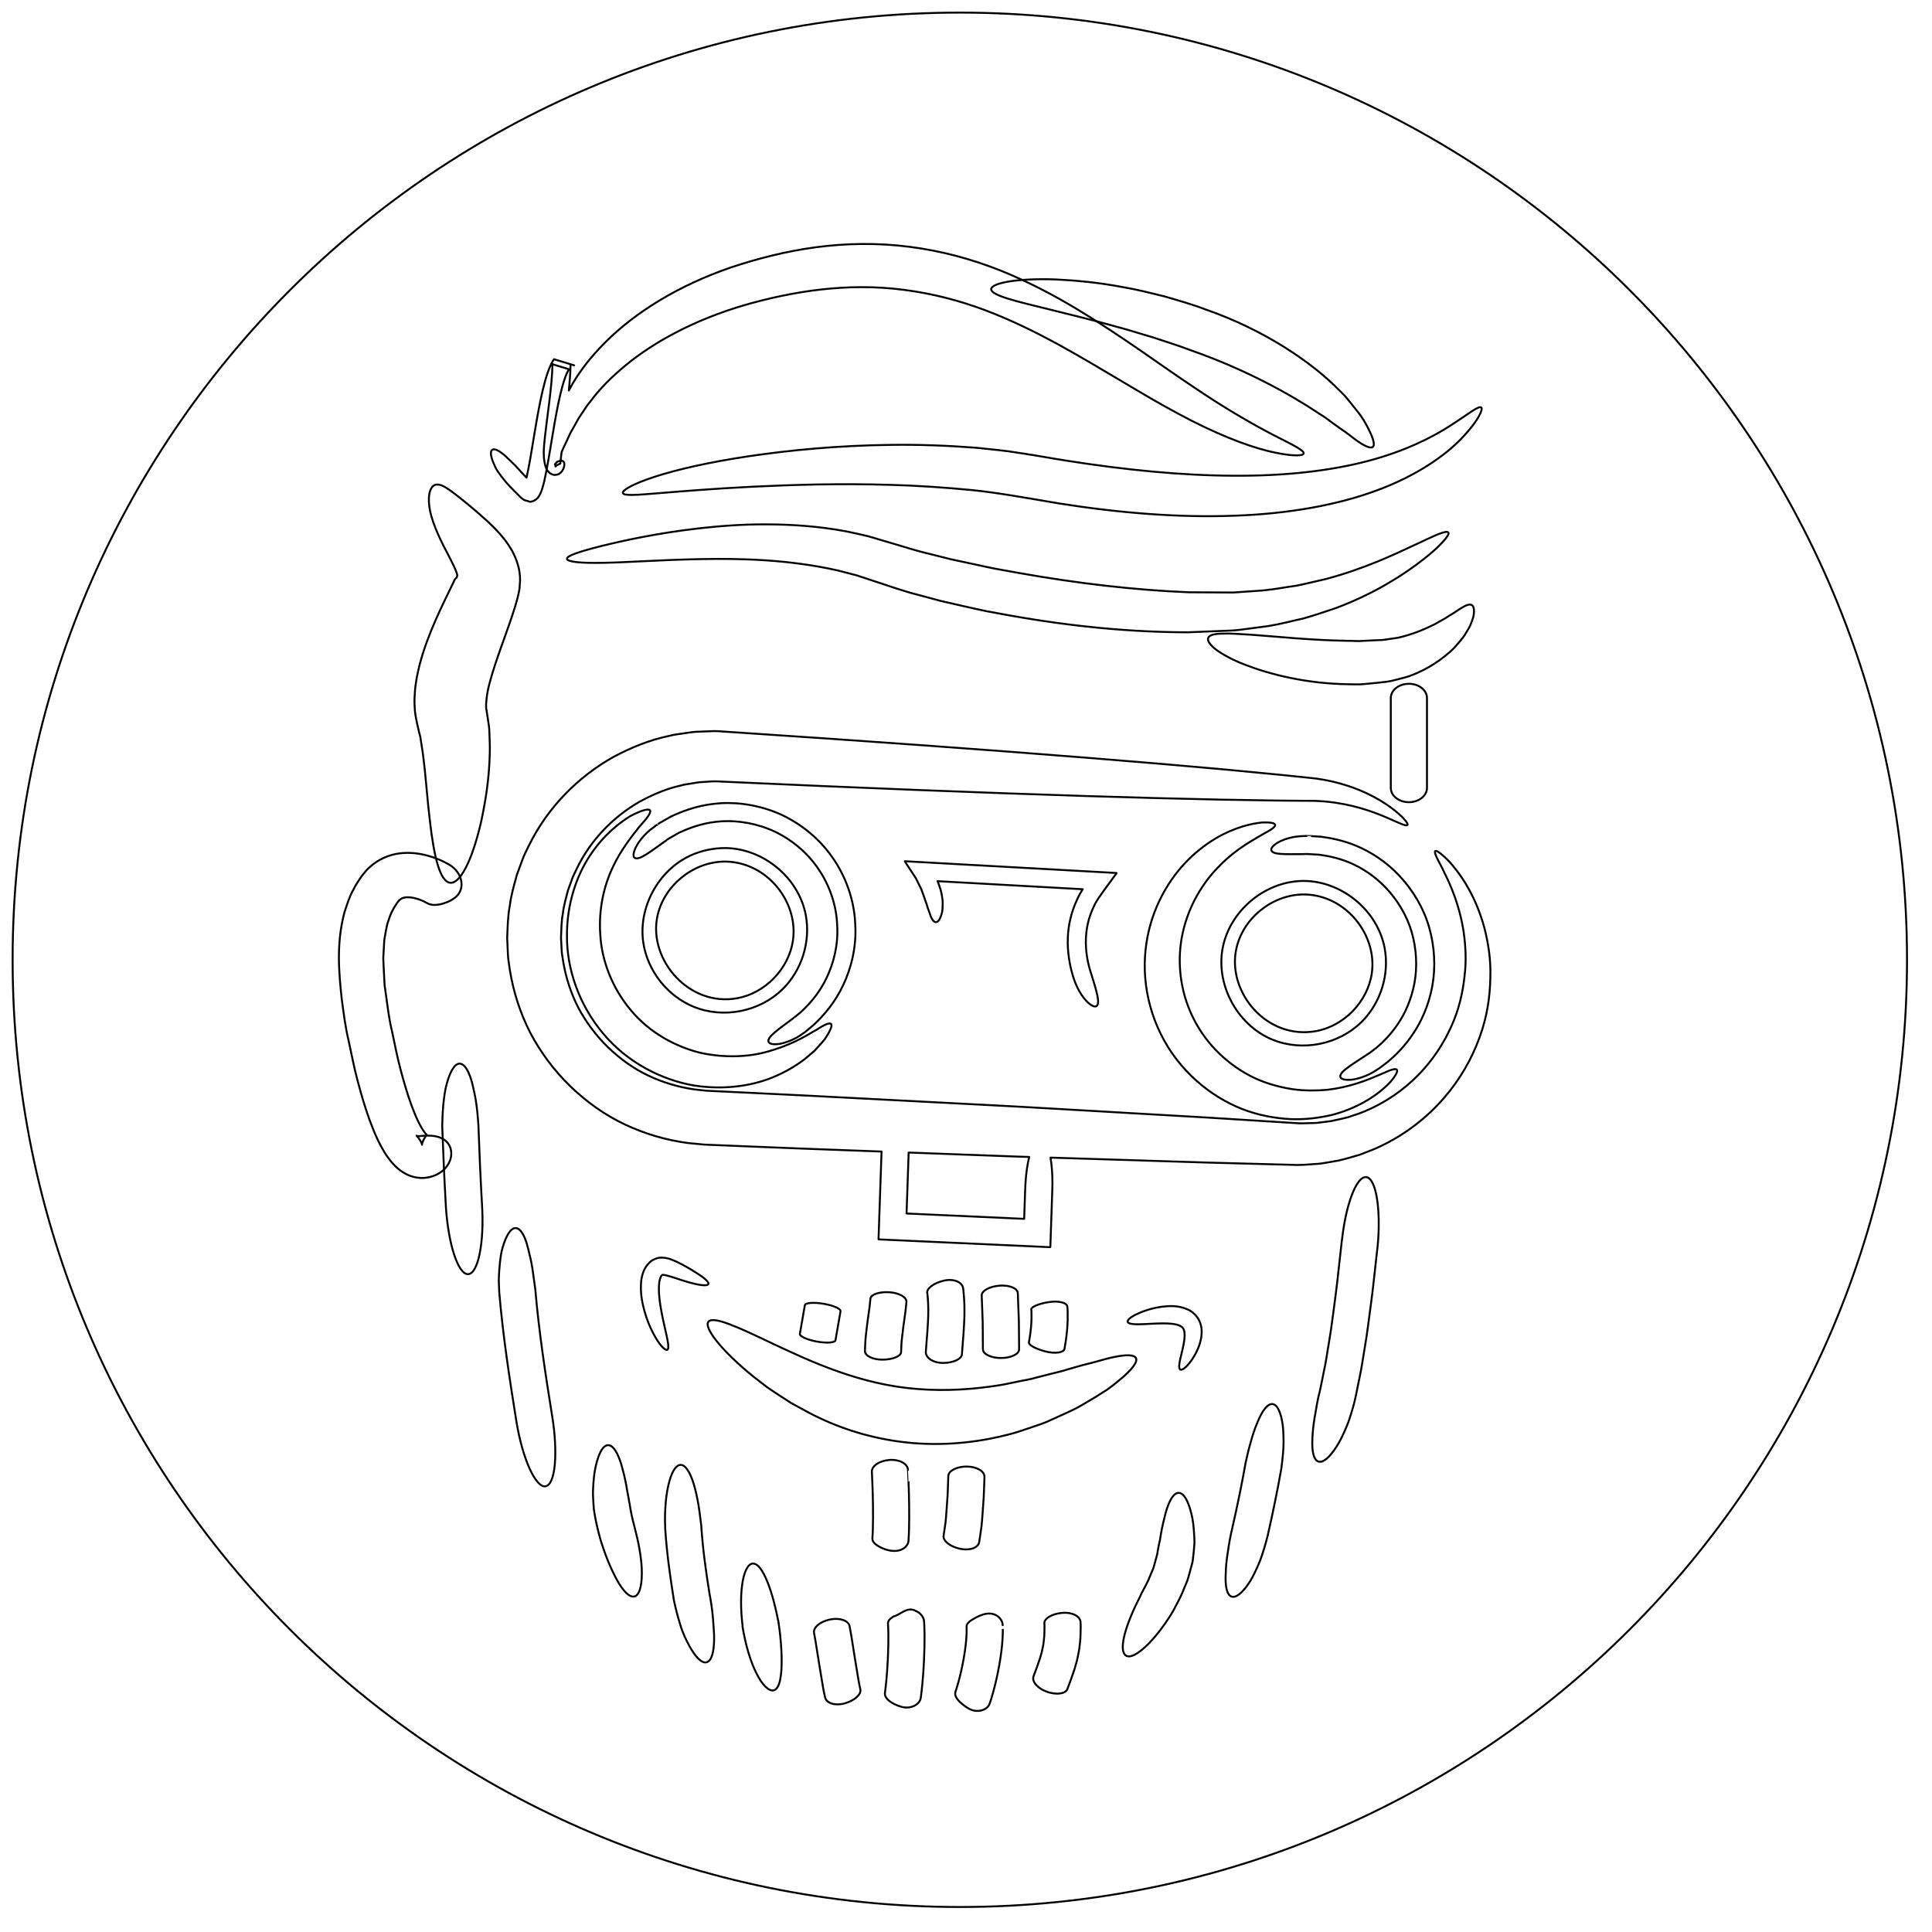 <?xml version="1.0" encoding="UTF-8" standalone="no"?>
<svg
   xmlns:dc="http://purl.org/dc/elements/1.1/"
   xmlns:cc="http://creativecommons.org/ns#"
   xmlns:rdf="http://www.w3.org/1999/02/22-rdf-syntax-ns#"
   xmlns:svg="http://www.w3.org/2000/svg"
   xmlns="http://www.w3.org/2000/svg"
   xmlns:sodipodi="http://sodipodi.sourceforge.net/DTD/sodipodi-0.dtd"
   xmlns:inkscape="http://www.inkscape.org/namespaces/inkscape"
   width="100%"
   height="100%"
   viewBox="0 0 1000 1000"
   version="1.1"
   xml:space="preserve"
   style="fill-rule:evenodd;clip-rule:evenodd;stroke-linejoin:round;stroke-miterlimit:1.414;"
   id="svg6215"
   sodipodi:docname="amh.svg"
   inkscape:version="0.92.2 5c3e80d, 2017-08-06"><defs
     id="defs6219" /><sodipodi:namedview
     pagecolor="#ffffff"
     bordercolor="#666666"
     borderopacity="1"
     objecttolerance="10"
     gridtolerance="10"
     guidetolerance="10"
     inkscape:pageopacity="0"
     inkscape:pageshadow="2"
     inkscape:window-width="1159"
     inkscape:window-height="770"
     id="namedview6217"
     showgrid="false"
     inkscape:zoom="0.6675088"
     inkscape:cx="500"
     inkscape:cy="500"
     inkscape:window-x="0"
     inkscape:window-y="0"
     inkscape:window-maximized="0"
     inkscape:current-layer="svg6215" /><path
     style="fill:none;stroke:#000;stroke-width:1px;"
     d="m 484.358,477.316 c -1.27,-0.112 -2.434,-2.09 -3.254,-4.903 -0.559,-1.412 -1.134,-3.053 -1.638,-4.858 -0.718,-1.777 -1.233,-3.755 -2.06,-5.781 l -0.133,-0.381 -0.255,-0.729 c -0.055,-0.143 -0.051,-0.194 -0.157,-0.412 l -0.344,-0.694 -1.372,-2.775 -0.687,-1.389 -0.341,-0.695 -0.545,-0.837 -2.196,-3.371 -2.962,-4.504 c -0.241,-0.269 -0.013,-0.215 0.171,-0.198 l 0.514,0.027 1.113,0.062 2.278,0.126 9.114,0.507 11.198,0.623 18.228,1.011 36.457,2.026 22.985,1.277 4.558,0.255 2.278,0.126 0.572,0.031 c 0.15,-0.021 0.109,0.047 0.031,0.136 l -0.167,0.225 -0.661,0.905 -5.297,7.238 -2.703,3.841 -0.678,0.974 -0.276,0.442 -0.545,0.879 c -0.796,1.14 -1.222,2.451 -1.865,3.666 -4.61,9.969 -4.688,21.579 -1.386,32.372 0.235,0.912 0.589,1.784 0.844,2.655 2.394,7.793 4.403,14.208 2.343,15.559 -1.9,1.311 -7.698,-3.612 -11.106,-12.471 -0.347,-0.987 -0.763,-1.978 -1.042,-3.037 -1.872,-6.24 -2.901,-12.835 -2.683,-19.501 0.205,-6.66 1.733,-13.343 4.501,-19.437 0.763,-1.481 1.338,-3.082 2.271,-4.461 l 0.654,-1.062 0.323,-0.527 v 0.013 l -13.469,-0.749 -61.715,-3.428 0.126,0.282 0.17,0.378 0.041,0.095 0.143,0.392 0.316,0.889 0.16,0.463 c 0.967,2.478 1.345,5.028 1.669,7.292 0.119,2.322 0.047,4.416 -0.222,6.139 -0.844,3.493 -2.025,5.406 -3.299,5.294"
     id="path6137" /><path
     style="fill:none;stroke:#000;stroke-width:1px;"
     d="m 987.065,496.79 c 0,270.766 -219.5,490.266 -490.267,490.266 C 226.031,987.056 6.532,767.556 6.532,496.79 6.532,226.023 226.031,6.523 496.798,6.523 c 270.767,0 490.267,219.5 490.267,490.267"
     id="path6139" /><path
     style="fill:none;stroke:#000;stroke-width:1px;"
     d="m 587.947,702.906 c 0.929,1.702 -1.171,4.848 -5.887,9.138 -2.359,2.134 -5.345,4.593 -8.968,7.221 -3.728,2.445 -8.072,5.1 -12.964,7.919 -2.414,1.474 -5.087,2.758 -7.906,4.041 -2.829,1.284 -5.771,2.622 -8.818,3.997 -3.02,1.464 -6.384,2.455 -9.781,3.647 -3.429,1.11 -6.912,2.417 -10.623,3.384 -14.796,3.936 -32.068,6.162 -50.191,4.705 -18.102,-1.481 -34.955,-6.462 -48.781,-13.097 -3.528,-1.543 -6.718,-3.453 -9.918,-5.128 -1.576,-0.865 -3.132,-1.722 -4.661,-2.567 -1.457,-0.936 -2.894,-1.862 -4.307,-2.771 -2.805,-1.832 -5.519,-3.592 -8.052,-5.362 -2.434,-1.88 -4.773,-3.691 -7.006,-5.41 -17.487,-14.184 -25.675,-25.498 -23.438,-28.443 2.424,-3.231 14.991,2.513 34.002,11.624 19.035,8.91 44.795,20.999 74.48,23.161 14.813,1.175 29.14,0.126 42.292,-1.988 3.285,-0.5 6.469,-1.331 9.601,-1.91 3.119,-0.664 6.203,-1.076 9.111,-1.968 2.945,-0.759 5.791,-1.481 8.528,-2.179 2.762,-0.653 5.427,-1.283 7.92,-2.111 5.028,-1.501 9.659,-2.757 13.812,-3.748 4.079,-1.185 7.654,-2.155 10.694,-2.754 6.071,-1.209 9.931,-1.104 10.861,0.599"
     id="path6141" /><path
     style="fill:none;stroke:#000;stroke-width:1px;"
     d="m 366.646,664.604 c -0.48,1.191 -4.777,0.725 -11.235,-1.209 -3.167,-0.892 -7.113,-2.427 -10.681,-3.306 -0.885,-0.235 -1.613,-0.245 -1.944,-0.208 -0.299,0.089 -0.047,0.035 -0.275,0.235 -0.426,0.426 -1.076,1.893 -1.315,3.854 -0.429,4.032 0.082,8.607 0.766,12.662 0.692,4.089 1.516,7.827 2.244,10.987 1.44,6.322 2.356,10.425 1.161,11.031 -1.103,0.565 -4.177,-2.574 -7.371,-8.736 -1.597,-3.075 -3.183,-6.905 -4.45,-11.392 -1.225,-4.501 -2.26,-9.622 -1.641,-15.726 0.446,-3.013 1.321,-6.592 4.45,-9.482 1.512,-1.45 4.086,-2.428 6.091,-2.37 1.964,0.014 3.483,0.433 4.695,0.858 4.817,1.805 7.987,3.837 10.939,5.533 5.71,3.459 9.053,6.06 8.566,7.269"
     id="path6143" /><path
     style="fill:none;stroke:#000;stroke-width:1px;"
     d="m 610.928,708.884 c -1.174,-0.644 -0.422,-4.103 0.838,-9.124 0.582,-2.486 1.307,-5.465 1.392,-8.263 0.038,-1.379 -0.119,-2.683 -0.504,-3.466 -0.388,-0.78 -0.786,-1.199 -1.777,-1.75 -2.097,-1.063 -5.781,-1.335 -8.978,-1.301 -3.272,0.01 -6.38,0.238 -9.026,0.358 -5.307,0.272 -8.841,0.112 -9.182,-1.158 -0.33,-1.222 2.55,-3.316 7.817,-5.318 2.642,-0.984 5.877,-1.951 9.741,-2.489 3.844,-0.412 8.385,-0.943 13.84,1.542 2.703,1.291 5.226,4.011 6.159,6.905 0.99,2.884 0.817,5.444 0.49,7.599 -0.773,4.317 -2.4,7.422 -3.875,9.914 -3.057,4.903 -5.852,7.15 -6.935,6.551"
     id="path6145" /><path
     style="fill:none;stroke:#000;stroke-width:1px;"
     d="m 365.791,860.37 c -2.481,0.718 -5.733,-2.52 -9.008,-8.471 -1.597,-2.979 -3.395,-6.591 -4.63,-10.786 -0.664,-2.09 -1.298,-4.303 -1.893,-6.605 -0.28,-1.161 -0.566,-2.339 -0.855,-3.53 l -0.402,-1.815 c -0.136,-0.579 -0.276,-1.41 -0.252,-1.29 -1.978,-12.322 -3.704,-24.718 -4.473,-37.138 -0.017,-0.201 -0.017,-0.405 0.003,-0.606 0,-0.099 0.017,0.014 0.007,-0.266 l -0.038,-0.912 -0.051,-1.787 c -0.051,-2.374 0.068,-4.648 0.184,-6.823 0.242,-4.362 0.8,-8.233 1.549,-11.491 1.478,-6.489 3.653,-10.452 6.241,-10.619 2.577,-0.167 5.086,3.81 6.993,10.18 0.947,3.173 1.757,6.955 2.451,11.092 0.351,2.074 0.596,4.263 0.892,6.51 l 0.212,1.702 0.095,0.858 c 0.03,0.272 0.03,0.16 0.047,0.252 0.045,0.187 0.075,0.381 0.092,0.572 0.729,11.865 2.38,23.574 4.243,35.251 -0.024,-0.112 0.098,0.671 0.214,1.223 l 0.313,1.722 c 0.184,1.151 0.365,2.282 0.542,3.391 0.323,2.234 0.575,4.396 0.752,6.476 0.262,4.184 0.681,7.929 0.606,11.201 -0.075,6.517 -1.348,10.99 -3.834,11.709"
     id="path6147" /><path
     style="fill:none;stroke:#000;stroke-width:1px;"
     d="m 328.341,826.324 c -2.513,0.599 -5.761,-2.7 -8.955,-8.444 -1.566,-2.88 -3.251,-6.346 -4.824,-10.261 -0.776,-1.941 -1.552,-4.038 -2.319,-6.258 -0.364,-1.11 -0.732,-2.234 -1.106,-3.378 l -0.528,-1.777 -0.33,-1.236 c -1.243,-4.528 -2.281,-9.441 -2.982,-14.282 -0.011,-0.082 -0.004,-0.16 0.02,-0.242 0,-0.078 0.027,0.102 0.003,-0.197 l -0.078,-0.954 -0.136,-1.879 c -0.187,-2.502 -0.255,-4.889 -0.109,-7.075 0.204,-4.436 0.613,-8.426 1.413,-11.678 1.505,-6.564 3.728,-10.598 6.312,-10.646 2.588,-0.048 5.046,3.864 6.925,10.159 0.889,3.187 1.839,6.83 2.557,10.895 0.317,2.06 0.729,4.117 1.12,6.21 l 0.269,1.597 0.126,0.81 c 0.037,0.252 0.031,0.099 0.048,0.167 0.037,0.058 0.061,0.126 0.068,0.191 0.596,4.065 1.406,7.967 2.543,12.124 0.524,2.134 1.032,4.208 1.525,6.223 0.508,2.227 0.937,4.437 1.28,6.595 0.692,4.283 1.08,8.202 1.022,11.573 -0.048,6.741 -1.348,11.163 -3.864,11.763"
     id="path6149" /><path
     style="fill:none;stroke:#000;stroke-width:1px;"
     d="m 282.378,769.296 c -2.55,0.432 -5.519,-3.105 -8.263,-9.169 -1.369,-3.04 -2.693,-6.697 -3.854,-10.826 -0.579,-2.067 -1.127,-4.249 -1.627,-6.517 -0.232,-1.137 -0.474,-2.295 -0.715,-3.473 -0.184,-1.028 -0.375,-2.073 -0.566,-3.132 -3.557,-22.215 -7.003,-44.491 -8.95,-67.326 -0.031,-0.371 -0.048,-0.746 -0.048,-1.11 -0.041,-1.045 -0.082,-2.07 -0.123,-3.071 -0.126,-2.349 0.024,-4.702 0.164,-6.912 0.354,-4.439 0.718,-8.358 1.675,-11.735 1.927,-6.769 4.416,-10.606 6.986,-10.364 2.574,0.242 4.784,4.351 6.255,10.442 0.738,3.047 1.739,6.792 2.318,10.847 0.443,3.211 0.93,6.711 1.437,10.388 1.855,21.803 5.24,43.834 8.77,65.838 0.157,1.056 0.313,2.101 0.467,3.133 0.146,1.181 0.289,2.345 0.432,3.496 0.252,2.295 0.432,4.521 0.545,6.649 0.221,4.263 0.197,8.161 -0.106,11.471 -0.599,6.622 -2.243,10.939 -4.797,11.371"
     id="path6151" /><path
     style="fill:none;stroke:#000;stroke-width:1px;"
     d="m 242.374,659.497 c -2.578,0.187 -5.165,-3.623 -7.259,-9.955 -1.049,-3.167 -1.975,-6.956 -2.717,-11.185 -0.371,-2.114 -0.698,-4.34 -0.967,-6.652 -0.122,-1.161 -0.241,-2.339 -0.364,-3.527 -0.082,-1.025 -0.163,-2.057 -0.245,-3.105 -0.811,-14.065 -1.413,-28.143 -1.927,-42.272 0.037,-1.253 0.075,-2.469 0.109,-3.653 0.075,-2.343 0.207,-4.607 0.398,-6.759 0.422,-4.347 0.882,-8.092 1.856,-11.521 1.852,-6.741 4.289,-10.571 6.86,-10.323 2.574,0.249 4.828,4.372 6.384,10.486 0.718,3.007 1.63,6.919 2.151,11.076 0.283,2.1 0.518,4.303 0.691,6.591 0.086,1.144 0.178,2.332 0.269,3.548 0.504,13.887 1.1,27.836 1.904,41.768 0.051,1.042 0.098,2.07 0.146,3.084 0.027,1.192 0.054,2.363 0.082,3.521 0.02,2.305 -0.024,4.535 -0.126,6.663 -0.208,4.262 -0.651,8.116 -1.291,11.374 -1.287,6.517 -3.374,10.653 -5.954,10.841"
     id="path6153" /><path
     style="fill:none;stroke:#000;stroke-width:1px;"
     d="m 400.689,874.839 c -1.216,0.44 -2.659,-0.112 -4.263,-1.617 -0.8,-0.749 -1.654,-1.746 -2.502,-2.952 -0.773,-1.157 -1.556,-2.519 -2.332,-4.048 -1.614,-3.091 -2.966,-6.788 -4.256,-10.98 -0.657,-2.1 -1.171,-4.303 -1.699,-6.601 -0.242,-1.158 -0.487,-2.329 -0.739,-3.514 l -0.33,-1.808 c -0.099,-0.578 -0.232,-1.436 -0.194,-1.178 l -0.072,-0.483 c 0,0 0.014,-0.007 0.048,-0.014 -0.003,-0.061 0.034,0.133 0.004,-0.139 l -0.103,-0.899 -0.187,-1.767 c -0.218,-2.342 -0.408,-4.603 -0.453,-6.775 -0.112,-4.345 0.021,-8.267 0.504,-11.63 0.851,-6.677 2.976,-11.035 5.509,-11.134 2.638,-0.112 5.151,3.483 7.64,9.578 1.185,3.023 2.4,6.679 3.432,10.772 0.504,2.046 1.052,4.194 1.505,6.428 l 0.34,1.695 0.167,0.858 c 0.048,0.266 0.031,0.075 0.044,0.133 h 0.051 l 0.072,0.473 c 0.139,0.977 0.275,1.948 0.412,2.904 0.149,1.165 0.296,2.309 0.439,3.446 0.269,2.254 0.412,4.477 0.582,6.55 0.323,4.157 0.306,8.008 0.204,11.178 -0.075,1.603 -0.218,3.084 -0.429,4.422 -0.166,1.257 -0.384,2.367 -0.687,3.351 -0.603,1.95 -1.488,3.312 -2.707,3.751"
     id="path6155" /><path
     style="fill:none;stroke:#000;stroke-width:1px;"
     d="m 437.289,881.649 c -4.974,1.402 -9.574,-0.021 -10.255,-3.187 0,0 -0.119,-0.558 -0.327,-1.535 -0.194,-0.957 -0.551,-2.414 -0.776,-3.95 -0.521,-3.146 -1.216,-7.34 -1.91,-11.538 -0.654,-4.11 -1.308,-8.226 -1.798,-11.31 l -0.882,-4.988 c -0.49,-2.785 3.221,-5.87 8.287,-6.901 5.073,-1.032 9.608,0.558 10.139,3.558 0,0 0.375,2.121 0.937,5.307 l 1.811,11.409 c 0.67,4.062 1.345,8.12 1.848,11.164 0.232,1.57 0.518,2.656 0.685,3.486 0.177,0.818 0.276,1.284 0.276,1.284 0.548,2.567 -3.054,5.791 -8.035,7.201"
     id="path6157" /><path
     style="fill:none;stroke:#000;stroke-width:1px;"
     d="m 466.228,883.351 c -4.95,-1.556 -8.569,-4.228 -8.181,-7.187 0,0 0.313,-2.108 0.643,-5.468 0.344,-3.33 0.664,-7.892 0.875,-12.434 0.215,-4.548 0.293,-9.083 0.256,-12.403 -0.052,-3.316 -0.201,-5.331 -0.201,-5.331 -0.058,-0.685 0.132,-1.291 0.551,-1.934 0.412,-0.62 1.005,-0.974 1.788,-1.546 l 0.606,-0.405 c 0.214,-0.051 0.439,-0.112 0.674,-0.191 0.463,-0.167 0.953,-0.395 1.46,-0.66 1.018,-0.525 2.077,-1.229 3.231,-1.808 1.154,-0.579 2.322,-0.964 3.531,-0.919 0.603,0.02 1.212,0.146 1.811,0.395 0.3,0.119 0.599,0.272 0.889,0.452 0.255,0.099 0.504,0.218 0.742,0.358 0.946,0.494 1.832,1.403 2.39,2.206 0.555,0.787 0.93,1.743 1.001,2.7 0,0 0.197,2.686 0.252,6.445 0.041,3.745 -0.044,8.638 -0.272,13.506 -0.229,4.872 -0.569,9.72 -0.95,13.411 -0.358,3.684 -0.736,6.237 -0.736,6.237 -0.453,3.599 -5.406,6.125 -10.36,4.576"
     id="path6159" /><path
     style="fill:none;stroke:#000;stroke-width:1px;"
     d="m 460.27,802.491 c -2.533,-0.517 -4.753,-1.569 -6.326,-2.645 -1.576,-1.114 -2.441,-2.115 -2.39,-3.64 0,0 0.027,-0.51 0.078,-1.396 0.055,-0.885 0.147,-2.134 0.16,-3.755 0.099,-3.166 0.109,-7.49 0.058,-11.831 -0.092,-8.723 -0.575,-17.408 -0.575,-17.408 -0.167,-2.993 3.837,-5.713 8.995,-6.138 5.155,-0.426 9.523,1.896 9.707,5.134 -0.004,0 0.503,9.076 0.595,18.153 0.055,4.556 0.045,9.128 -0.064,12.635 -0.014,1.709 -0.116,3.238 -0.181,4.296 -0.061,1.056 -0.099,1.655 -0.099,1.655 -0.044,1.604 -1.365,3.384 -3.196,4.303 -1.839,0.95 -4.226,1.148 -6.762,0.637"
     id="path6161" /><path
     style="fill:none;stroke:#000;stroke-width:1px;"
     d="m 501.125,884.202 c -4.409,-2.754 -7.462,-5.832 -6.567,-8.573 0,0 0.688,-1.913 1.546,-5.086 0.864,-3.146 1.886,-7.473 2.655,-11.821 0.776,-4.338 1.325,-8.685 1.474,-11.77 0.181,-3.112 0.058,-4.909 0.058,-4.909 0.004,-0.691 0.188,-1.209 0.6,-1.76 0.411,-0.549 1.069,-1.151 1.794,-1.59 1.511,-0.964 3.639,-2.227 6.101,-3.007 2.465,-0.779 4.892,-0.739 6.887,0.412 1.029,0.606 1.771,1.297 2.353,2.169 0.582,0.878 0.964,1.92 0.97,2.891 0,-0.007 0.171,2.927 -0.068,6.884 -0.204,3.99 -0.851,9.015 -1.733,13.969 -0.882,4.95 -2.022,9.815 -3.033,13.492 -0.994,3.671 -1.893,6.207 -1.893,6.207 -1.131,3.568 -6.724,5.247 -11.144,2.492"
     id="path6163" /><path
     style="fill:none;stroke:#000;stroke-width:1px;"
     d="m 496.87,801.64 c -5.049,-1.103 -8.856,-4.082 -8.485,-6.656 0,0 0.269,-1.856 0.678,-4.641 0.524,-2.713 0.705,-6.69 1.004,-10.588 0.33,-3.888 0.548,-7.82 0.599,-10.793 0.103,-2.965 0.171,-4.94 0.171,-4.94 0.068,-2.727 4.259,-4.913 9.437,-4.94 5.169,-0.027 9.356,2.387 9.285,5.345 0,0 -0.072,2.084 -0.177,5.203 -0.058,3.111 -0.29,7.279 -0.637,11.477 -0.327,4.187 -0.514,8.324 -1.106,11.609 -0.474,3.231 -0.79,5.387 -0.79,5.387 -0.453,3.05 -4.923,4.64 -9.979,3.537"
     id="path6165" /><path
     style="fill:none;stroke:#000;stroke-width:1px;"
     d="m 541.981,875.691 c -4.882,-1.709 -8.028,-5.308 -7.031,-8.032 0,0 0.688,-1.849 1.723,-4.63 0.456,-1.311 0.984,-2.833 1.556,-4.467 0.385,-1.542 1.039,-3.228 1.287,-4.828 0.361,-1.61 0.674,-3.231 0.78,-4.794 0.228,-1.532 0.296,-3.019 0.286,-4.337 0.017,-1.297 0.085,-2.359 0.051,-3.139 -0.045,-0.79 -0.072,-1.243 -0.072,-1.243 -0.139,-2.478 3.933,-4.892 9.08,-5.386 5.155,-0.497 9.472,1.617 9.636,4.729 0,0 0.027,0.545 0.078,1.502 0.037,0.963 -0.027,2.4 -0.055,4.089 0,1.688 -0.095,3.677 -0.395,5.866 -0.177,2.182 -0.595,4.473 -1.106,6.768 -0.415,2.336 -1.188,4.416 -1.74,6.489 -0.66,1.904 -1.277,3.681 -1.804,5.196 -1.056,2.832 -1.757,4.722 -1.757,4.722 -0.926,2.533 -5.628,3.197 -10.517,1.495"
     id="path6167" /><path
     style="fill:none;stroke:#000;stroke-width:1px;"
     d="m 610.08,772.701 c 2.584,-0.007 4.886,3.99 6.517,10.54 0.885,3.225 1.29,7.286 1.542,11.777 0.048,1.13 0.119,2.267 0.109,3.462 -0.092,1.24 -0.187,2.496 -0.283,3.773 -0.132,1.283 -0.268,2.584 -0.408,3.902 l -0.252,1.995 c -0.126,0.647 -0.392,1.576 -0.334,1.382 l -1.814,6.67 c -0.566,2.253 -1.621,4.204 -2.421,6.312 -1.631,4.303 -3.735,7.841 -5.686,11.63 -0.064,0.126 -0.146,0.238 -0.235,0.344 -0.051,0.075 0.014,-0.065 -0.132,0.194 l -0.467,0.81 c -0.31,0.552 -0.63,1.059 -0.957,1.542 -1.293,1.979 -2.594,3.844 -3.888,5.594 -2.587,3.524 -5.134,6.459 -7.51,8.777 -4.746,4.661 -8.794,6.878 -11.018,5.56 -2.226,-1.324 -2.202,-5.931 -0.364,-12.328 0.93,-3.2 2.302,-6.843 3.977,-10.687 0.851,-1.92 1.797,-3.909 2.836,-5.938 0.265,-0.51 0.524,-1.018 0.749,-1.515 l 0.357,-0.752 c 0.113,-0.239 0.041,-0.119 0.075,-0.201 0.027,-0.119 0.068,-0.232 0.126,-0.344 1.706,-3.32 3.698,-6.69 4.855,-9.901 0.603,-1.63 1.522,-3.227 1.893,-4.868 l 1.335,-4.913 c -0.045,0.133 0.173,-0.535 0.282,-1.018 l 0.249,-1.583 c 0.19,-1.046 0.381,-2.074 0.568,-3.085 0.225,-1.011 0.443,-2.002 0.657,-2.979 0.167,-1.038 0.331,-2.056 0.487,-3.061 0.668,-4 1.621,-7.585 2.431,-10.806 1.757,-6.316 4.137,-10.285 6.724,-10.285"
     id="path6169" /><path
     style="fill:none;stroke:#000;stroke-width:1px;"
     d="m 637.311,826.324 c -2.39,-1.025 -3.221,-5.567 -2.874,-11.797 0.048,-3.266 0.402,-7.028 1.073,-11.106 0.299,-2.067 0.616,-4.256 1.041,-6.483 0.225,-1.117 0.453,-2.247 0.685,-3.391 0.221,-0.97 0.442,-1.954 0.67,-2.945 2.564,-11.245 4.913,-22.603 6.919,-33.988 0.03,-0.184 0.078,-0.371 0.143,-0.545 0.023,-0.099 0.01,0.02 0.068,-0.245 l 0.18,-0.858 0.378,-1.682 c 0.511,-2.227 1.073,-4.368 1.655,-6.397 1.076,-4.048 2.305,-7.667 3.609,-10.687 2.417,-5.952 5.141,-9.656 7.732,-9.462 2.567,0.187 4.507,4.402 5.392,11.218 0.365,3.344 0.474,7.3 0.303,11.671 -0.126,2.166 -0.337,4.426 -0.612,6.762 l -0.222,1.764 -0.122,0.888 c -0.038,0.279 -0.007,0.167 -0.017,0.266 0,0.194 -0.017,0.388 -0.051,0.579 -2.064,11.712 -4.464,23.335 -7.116,34.958 -0.269,1.032 -0.535,2.043 -0.793,3.044 -0.337,1.171 -0.668,2.329 -0.994,3.459 -0.688,2.268 -1.379,4.43 -2.162,6.476 -1.658,4.102 -3.398,7.715 -5.111,10.632 -3.816,5.948 -7.415,8.88 -9.774,7.869"
     id="path6171" /><path
     style="fill:none;stroke:#000;stroke-width:1px;"
     d="m 707.112,609.275 c 2.574,0.228 4.525,4.409 5.597,10.99 0.535,3.289 0.848,7.181 0.913,11.477 0.031,2.145 0,4.396 -0.095,6.721 -0.065,1.158 -0.133,2.342 -0.198,3.537 -0.102,1.066 -0.201,2.135 -0.303,3.228 l -2.274,20.438 c -0.763,6.816 -1.771,13.659 -2.646,20.482 -0.844,6.823 -2.151,13.687 -3.207,20.527 -0.548,3.418 -1.338,6.85 -1.998,10.275 -0.695,3.432 -1.342,6.864 -2.247,10.268 -0.109,0.45 -0.235,0.889 -0.375,1.314 -0.303,1.025 -0.602,2.036 -0.895,3.027 -0.708,2.281 -1.379,4.487 -2.261,6.51 -1.695,4.058 -3.401,7.66 -5.199,10.506 -3.622,5.686 -7.075,8.737 -9.526,7.92 -2.455,-0.824 -3.452,-5.332 -3.112,-11.883 0.164,-3.285 0.487,-7.061 1.216,-11.163 0.35,-2.05 0.721,-4.191 1.103,-6.411 0.187,-0.95 0.378,-1.917 0.572,-2.901 0.071,-0.419 0.156,-0.838 0.262,-1.256 0.851,-3.177 1.464,-6.449 2.118,-9.7 0.629,-3.265 1.378,-6.479 1.906,-9.782 1.018,-6.632 2.274,-13.169 3.102,-19.869 0.854,-6.69 1.842,-13.339 2.594,-20.07 l 2.244,-20.19 c 0.133,-1.069 0.265,-2.128 0.395,-3.169 0.16,-1.178 0.32,-2.343 0.476,-3.487 0.344,-2.284 0.739,-4.48 1.178,-6.567 0.872,-4.171 1.921,-7.909 3.071,-11.024 2.298,-6.228 5.012,-9.976 7.589,-9.748"
     id="path6173" /><path
     style="fill:none;stroke:#000;stroke-width:1px;"
     d="m 488.358,705.459 c -5.158,0.085 -9.315,-2.58 -9.148,-5.706 0,0 0.153,-2.094 0.381,-5.24 0.245,-3.05 0.593,-7.006 0.756,-10.799 0.194,-3.803 0.174,-7.466 -0.007,-10.125 -0.105,-1.325 -0.194,-2.428 -0.252,-3.201 -0.034,-0.783 -0.15,-1.181 -0.15,-1.181 -0.401,-2.281 3.391,-5.107 8.42,-6.306 5.036,-1.205 9.594,0.511 10.142,3.837 0,0 0.14,0.593 0.198,1.584 0.082,0.99 0.194,2.413 0.33,4.123 0.232,3.391 0.242,7.851 0.027,12.134 -0.194,4.317 -0.558,8.433 -0.796,11.432 -0.215,2.925 -0.358,4.866 -0.358,4.866 -0.133,2.546 -4.351,4.497 -9.543,4.582"
     id="path6175" /><path
     style="fill:none;stroke:#000;stroke-width:1px;"
     d="m 518.149,702.906 c -5.172,-0.007 -9.37,-2.009 -9.387,-4.474 0,0 -0.058,-7.044 -0.116,-14.085 -0.258,-6.904 -0.517,-13.799 -0.517,-13.799 -0.092,-2.407 4.014,-4.688 9.168,-5.093 5.162,-0.412 9.421,1.345 9.52,3.922 0,0 0.276,7.31 0.551,14.623 0.062,7.177 0.119,14.357 0.119,14.357 0.018,2.513 -4.16,4.549 -9.338,4.549"
     id="path6177" /><path
     style="fill:none;stroke:#000;stroke-width:1px;"
     d="m 541.13,699.501 c -5.005,-1.304 -8.832,-3.306 -8.556,-4.794 0,0 0.838,-4.317 1.164,-8.637 0.154,-2.148 0.228,-4.256 0.164,-5.788 0.041,-1.58 -0.119,-2.519 -0.119,-2.519 -0.123,-1.304 3.942,-3.007 9.049,-3.797 5.114,-0.789 9.434,0.266 9.622,2.367 0,0 0.201,1.491 0.17,3.571 0.075,2.135 -0.017,4.903 -0.218,7.62 -0.409,5.427 -1.44,10.7 -1.44,10.7 -0.347,1.876 -4.825,2.581 -9.836,1.277"
     id="path6179" /><path
     style="fill:none;stroke:#000;stroke-width:1px;"
     d="m 456.865,703.757 c -5.171,0.034 -9.281,-2.016 -9.175,-4.569 0,0 0.078,-1.801 0.194,-4.501 0.102,-2.707 0.65,-6.159 1.021,-9.676 0.45,-3.272 0.899,-6.544 1.236,-8.995 0.232,-2.315 0.388,-3.857 0.388,-3.857 0.218,-2.142 4.579,-3.62 9.741,-3.3 5.168,0.314 9.152,2.602 8.896,5.114 0,0 -0.18,1.764 -0.449,4.416 -0.344,2.492 -0.8,5.819 -1.26,9.141 -0.31,3.102 -0.827,6.245 -0.895,8.532 -0.096,2.288 -0.16,3.817 -0.16,3.817 -0.089,2.104 -4.358,3.844 -9.537,3.878"
     id="path6181" /><path
     style="fill:none;stroke:#000;stroke-width:1px;"
     d="m 422.819,694.394 c -5.087,-0.929 -9.026,-2.727 -8.801,-4.017 l 2.567,-14.763 c 0.225,-1.29 4.538,-1.648 9.639,-0.796 5.107,0.844 9.053,2.601 8.824,3.908 l -2.601,14.97 c -0.228,1.311 -4.535,1.621 -9.628,0.698"
     id="path6183" /><path
     style="fill:none;stroke:#000;stroke-width:1px;"
     d="m 456.285,596.038 -41.146,-1.529 c -9.523,-0.385 -19.135,-0.773 -28.817,-1.165 -4.845,-0.197 -9.707,-0.401 -14.586,-0.602 l -7.337,-0.307 -8.443,-0.823 c -11.218,-1.509 -22.266,-4.723 -32.637,-9.649 -10.384,-4.903 -19.876,-11.733 -28.204,-19.778 -8.311,-8.086 -15.28,-17.438 -20.625,-27.587 -5.247,-10.211 -8.753,-21.201 -10.558,-32.344 -0.344,-2.802 -0.957,-5.577 -1.038,-8.389 l -0.382,-8.403 c 0.256,-5.584 0.303,-11.177 1.362,-16.652 0.661,-5.533 2.261,-10.864 3.711,-16.175 l 2.86,-7.743 c 0.896,-2.601 2.292,-4.977 3.425,-7.459 9.686,-19.624 25.436,-35.459 43.692,-45.663 9.22,-4.926 18.919,-8.852 28.96,-10.905 2.465,-0.715 5.025,-0.882 7.527,-1.307 2.53,-0.331 4.971,-0.817 7.62,-0.838 2.598,-0.102 5.188,-0.204 7.776,-0.303 2.485,-0.024 4.474,0.242 6.724,0.347 69.982,4.62 132.971,9.169 185.821,13.398 26.427,2.11 50.317,4.143 71.283,6.063 10.476,1.001 20.227,1.934 29.205,2.792 4.484,0.463 8.774,0.906 12.866,1.328 2.043,0.218 4.038,0.432 5.982,0.643 1.992,0.259 4.079,0.691 6.013,1.029 15.474,3.213 26.181,9.236 32.66,13.999 3.231,2.445 5.533,4.46 6.881,6.074 1.382,1.553 1.93,2.526 1.638,2.911 -0.293,0.385 -1.42,0.181 -3.296,-0.568 -1.822,-0.794 -4.508,-1.968 -8.032,-3.504 -6.955,-2.955 -17.53,-6.829 -31.397,-8.093 -1.74,-0.092 -3.412,-0.272 -5.311,-0.32 -1.958,-0.01 -3.963,-0.017 -6.02,-0.027 -4.109,-0.037 -8.423,-0.075 -12.927,-0.116 -9.009,-0.146 -18.79,-0.306 -29.304,-0.48 -21.017,-0.425 -44.931,-1.065 -71.351,-1.903 -52.836,-1.682 -115.696,-4.164 -185.453,-7.354 -2.121,-0.061 -4.511,-0.293 -6.421,-0.211 l -5.448,0.364 c -1.794,0 -3.714,0.463 -5.593,0.739 -1.876,0.371 -3.814,0.463 -5.649,1.076 -7.527,1.648 -14.715,4.78 -21.575,8.532 -13.543,7.865 -25.194,19.852 -32.211,34.513 -0.804,1.862 -1.89,3.605 -2.499,5.556 l -2.08,5.754 c -0.981,3.963 -2.213,7.892 -2.625,12.008 -0.807,4.052 -0.722,8.232 -0.95,12.379 l 0.33,6.244 c 0.034,2.094 0.572,4.13 0.814,6.207 1.382,8.232 3.973,16.322 7.858,23.86 3.987,7.48 9.151,14.388 15.307,20.373 6.166,5.951 13.159,11.051 20.829,14.67 7.644,3.637 15.805,6.037 24.054,7.201 l 6.203,0.664 7.317,0.347 c 4.865,0.232 9.717,0.467 14.545,0.698 9.658,0.474 19.239,0.943 28.735,1.41 37.985,1.978 74.626,3.891 109.53,5.709 34.904,2.016 68.072,3.929 99.115,5.72 15.522,0.977 30.513,1.917 44.921,2.819 3.834,0.392 6.547,0.028 9.679,0.021 1.515,0.041 3.065,-0.198 4.6,-0.409 1.539,-0.191 3.071,-0.385 4.593,-0.579 3.01,-0.575 5.961,-1.31 8.893,-2.005 2.815,-1.035 5.72,-1.794 8.423,-2.972 10.908,-4.508 20.349,-11.144 27.887,-18.818 7.562,-7.68 13.214,-16.376 17.136,-25.143 4.031,-8.756 5.995,-17.673 6.884,-25.967 1.079,-8.321 0.514,-16.077 -0.436,-22.957 -2.107,-13.813 -6.659,-24.078 -10.027,-30.843 -1.593,-3.479 -3.118,-5.972 -3.952,-7.824 -0.845,-1.842 -1.114,-2.955 -0.746,-3.271 0.368,-0.317 1.362,0.177 2.986,1.474 1.607,1.31 3.956,3.34 6.445,6.516 5.141,6.163 11.855,16.485 15.991,31.697 1.955,7.576 3.463,16.336 3.105,25.995 -0.17,9.628 -1.654,20.267 -5.662,30.982 -3.891,10.724 -9.978,21.609 -18.589,31.455 -8.586,9.836 -19.713,18.617 -33.001,24.871 -3.292,1.614 -6.833,2.781 -10.326,4.191 -3.602,1.069 -7.269,2.155 -11.021,3.027 -1.896,0.327 -3.81,0.66 -5.73,0.994 -1.92,0.334 -3.844,0.694 -5.88,0.766 -3.932,0.238 -8.358,0.711 -11.742,0.466 -14.449,-0.384 -29.481,-0.786 -45.05,-1.202 -25.522,-0.806 -52.479,-1.656 -80.653,-2.548 0.646,3.752 1.008,8.301 0.998,13.26 -0.024,1.242 -0.051,2.523 -0.079,3.816 l -0.391,11.311 -0.259,7.52 -0.194,5.652 -0.099,2.833 -0.047,1.409 c -0.068,0.174 0.122,0.627 -0.16,0.559 l -0.708,-0.031 -44.731,-2.036 -28.547,-1.297 -8.583,-0.385 -4.76,-0.221 -1.188,-0.051 c -0.089,-0.014 -0.222,0.013 -0.273,-0.041 l 0.011,-0.293 0.02,-0.599 0.082,-2.38 1.045,-30.376 z"
     id="path6259" /><path
     style="fill:none;stroke:#000;stroke-width:1px;"
     d="m 470.319,596.56 -1.088,31.549 60.875,2.768 0.521,-15.099 c 0.061,-1.294 0.122,-2.571 0.183,-3.813 0.331,-4.935 1.002,-9.436 1.901,-13.129 l -7.722,-0.245 c -17.792,-0.661 -36.032,-1.339 -54.67,-2.031 z"
     id="path6185" /><path
     style="fill:none;stroke:#000;stroke-width:1px;"
     d="m 235.568,464.578 c -2.52,1.985 -5.376,2.966 -7.865,3.528 -2.455,0.49 -4.78,0.415 -6.69,-0.681 -1.798,-1.052 -3.762,-1.846 -5.607,-2.346 -2.135,-0.599 -4.147,-0.773 -5.587,-0.586 -1.464,0.211 -2.196,0.623 -3,1.352 -0.242,0.088 -0.398,0.432 -0.609,0.667 -0.102,0.123 -0.215,0.242 -0.334,0.354 -0.133,0.15 -0.357,0.542 -0.531,0.797 -0.735,1.151 -1.583,2.305 -2.043,3.418 -1.277,2.118 -1.957,4.705 -2.843,7.174 -0.599,2.689 -1.086,5.512 -1.556,8.341 l -0.503,9.067 c 0.02,3.101 0.296,6.302 0.418,9.451 l 0.242,4.746 0.681,4.835 c 0.899,6.448 1.641,12.893 3.228,19.389 1.433,6.469 2.594,12.999 4.337,19.406 1.685,6.387 3.524,12.7 5.686,18.624 1.093,2.938 2.243,5.811 3.496,8.412 1.236,2.53 2.676,4.947 3.769,6.197 0.266,0.272 0.504,0.545 0.593,0.599 0.023,0.02 0.068,0.092 0.047,0.044 0.051,-0.078 -0.095,0.102 -0.252,0.317 l -0.405,0.589 c -0.541,0.946 -0.892,1.42 -1.178,2.073 -0.572,1.304 -0.657,1.927 -0.65,2.186 -0.007,0.075 0.02,-0.351 -0.419,-1.277 -0.177,-0.367 -0.473,-0.98 -0.783,-1.358 -0.368,-0.633 -0.763,-1.093 -1.243,-1.658 l -0.32,-0.388 0.055,0.044 c 0.037,0.031 0.078,0.085 0.146,0.078 0.126,0.014 0.269,0.079 0.453,0.079 0.732,0.047 1.842,-0.099 3.078,-0.177 2.495,-0.157 5.57,-0.188 8.528,0.973 2.932,1.144 5.169,3.572 5.611,7.031 0.208,1.729 0.004,3.69 -1.048,5.839 -1.08,2.1 -2.891,4.576 -6.742,6.39 -2.144,1.005 -4.841,1.658 -7.568,1.624 -2.686,-0.058 -5.274,-0.749 -7.208,-1.675 -3.959,-1.896 -6.237,-4.239 -8.055,-6.278 -3.364,-3.973 -5.27,-7.613 -7.078,-11.211 -1.726,-3.575 -3.115,-7.075 -4.413,-10.562 -2.533,-6.962 -4.518,-13.829 -6.332,-20.7 -1.852,-6.829 -3.122,-13.809 -4.644,-20.727 -1.658,-6.84 -2.53,-14.03 -3.51,-21.16 -1.56,-14.354 -2.894,-29.15 1.389,-45.275 1.317,-4.02 2.54,-8.051 4.729,-11.895 0.95,-2.026 2.107,-3.667 3.227,-5.397 0.307,-0.449 0.508,-0.813 0.906,-1.334 l 1.307,-1.624 c 0.903,-1.066 1.74,-2.142 2.898,-3.064 4.208,-3.95 10.033,-6.479 15.382,-7.113 5.379,-0.687 10.302,-0.01 14.756,1.209 3.874,1.069 7.445,2.567 10.789,4.484 3.602,2.043 5.944,5.393 6.462,8.794 0.582,3.371 -0.732,6.448 -3.197,8.375"
     id="path6187" /><path
     style="fill:none;stroke:#000;stroke-width:1px;"
     d="m 233.014,456.918 c -5.198,-0.528 -8.402,-13.135 -10.557,-32.555 -1.229,-9.618 -1.914,-21.194 -3.415,-32.994 -0.327,-2.969 -0.909,-5.71 -1.287,-8.655 -0.143,-1.58 -0.606,-2.557 -0.868,-3.851 -0.327,-1.416 -0.651,-2.849 -0.981,-4.296 -0.677,-3.017 -1.249,-6.197 -1.27,-8.832 -0.218,-2.894 -0.044,-5.376 0.14,-7.909 0.143,-2.604 0.613,-4.756 0.953,-7.18 0.443,-2.257 0.95,-4.45 1.481,-6.649 2.257,-8.563 5.189,-15.982 8.158,-22.815 2.962,-6.785 6.084,-13.036 8.641,-18.327 l 0.902,-1.883 c 0.282,-0.599 0.572,-1.246 0.674,-1.31 0.17,-0.113 0.364,-0.252 0.521,-0.433 0.32,-0.357 0.528,-0.848 0.613,-1.43 -0.16,-1.035 -1.1,-3.374 -2.067,-5.362 -0.994,-2.087 -2.138,-4.263 -3.258,-6.428 -4.617,-8.631 -8.359,-17.295 -9.169,-23.809 -0.899,-6.632 0.729,-10.615 3.129,-11.262 2.567,-0.718 5.601,1.311 9.768,4.47 4.239,3.296 9.792,7.644 17.306,14.507 1.865,1.75 3.843,3.677 5.927,5.993 2.121,2.41 4.191,4.803 6.585,8.957 2.529,4.634 4.402,10.068 4.245,15.808 -0.105,1.437 -0.214,2.883 -0.323,4.337 -0.266,1.444 -0.579,2.901 -0.937,4.358 -0.299,1.059 -0.599,2.128 -0.905,3.204 l -0.8,2.662 c -2.152,6.844 -4.501,13.118 -6.758,19.502 -2.248,6.329 -4.433,12.689 -6.003,18.664 -1.648,5.86 -1.975,11.297 -1.838,12.764 0,0.089 -0.034,0.051 -0.011,0.249 l 0.143,0.834 0.273,1.665 0.517,3.309 c 0.276,2.135 0.753,4.504 0.739,6.339 0.119,3.848 0.361,7.739 0.235,11.273 -0.317,14.228 -2.458,26.097 -4.627,36.133 -4.668,19.884 -10.793,31.469 -15.876,30.952"
     id="path6189" /><path
     style="fill:none;stroke:#000;stroke-width:1px;"
     d="m 336.46,419.454 c 0.705,1.127 -1.559,4.113 -5.652,8.613 -3.789,4.855 -9.322,11.546 -13.727,20.987 -4.423,9.366 -7.324,21.51 -6.37,34.805 0.742,13.251 6.033,27.38 15.78,38.99 9.744,11.725 23.073,18.841 35.868,22.048 12.958,2.86 25.456,2.179 35.384,-0.708 9.966,-2.809 17.759,-6.843 22.924,-10.091 0.684,-0.375 1.331,-0.722 1.937,-1.052 0.575,-0.371 1.117,-0.719 1.62,-1.042 1.029,-0.633 1.944,-1.141 2.734,-1.518 1.584,-0.743 2.67,-0.957 3.156,-0.528 0.484,0.429 0.344,1.474 -0.412,3.122 -0.377,0.824 -0.909,1.794 -1.593,2.911 -0.354,0.558 -0.735,1.151 -1.14,1.784 -0.477,0.575 -0.988,1.185 -1.522,1.828 -1.1,1.277 -2.36,2.68 -3.783,4.201 -1.535,1.366 -3.255,2.823 -5.134,4.379 -3.854,2.952 -8.607,5.931 -14.293,8.46 -11.296,5.189 -26.631,7.804 -43.279,5.168 -16.479,-2.938 -34.159,-11.722 -46.746,-26.845 -12.648,-14.967 -18.882,-33.743 -18.746,-50.514 -0.136,-16.843 5.165,-31.589 12.07,-41.881 6.918,-10.415 14.939,-16.584 20.622,-20.114 6.022,-3.173 9.652,-4.065 10.302,-3.003"
     id="path6191" /><path
     style="fill:none;stroke:#000;stroke-width:1px;"
     d="m 397.78,539.218 c -0.436,-1.212 0.956,-2.986 3.333,-4.93 2.318,-2.097 5.679,-4.334 9.213,-7.072 l 0.418,-0.292 c 0,-0.004 0.569,-0.389 1.543,-1.226 0.997,-0.804 2.465,-1.988 4.153,-3.691 3.374,-3.35 7.988,-8.59 11.484,-16.042 3.51,-7.368 6.067,-16.914 5.39,-27.207 -0.375,-10.258 -4.004,-21.033 -10.371,-29.937 -6.319,-8.964 -15.378,-15.835 -24.874,-19.672 -9.543,-3.762 -19.345,-4.79 -27.503,-3.779 -8.198,0.926 -14.588,3.596 -18.933,5.55 -2.08,1.188 -3.711,2.121 -4.824,2.758 -1.144,0.592 -1.614,1.123 -1.638,1.082 -0.946,0.681 -1.882,1.349 -2.791,2.002 -6.554,4.685 -11.869,8.713 -13.902,7.225 -1.848,-1.28 0.838,-8.488 8.233,-14.586 1.045,-0.779 2.118,-1.579 3.207,-2.39 0.024,0.038 0.589,-0.555 1.907,-1.259 1.3,-0.743 3.203,-1.829 5.627,-3.211 5.056,-2.308 12.533,-5.403 22.086,-6.476 9.482,-1.164 20.901,-0.003 32.045,4.406 11.085,4.474 21.619,12.478 28.983,22.917 7.426,10.367 11.651,22.967 12.097,34.904 0.769,11.957 -2.186,23.121 -6.292,31.714 -4.089,8.685 -9.444,14.79 -13.38,18.691 -1.968,1.978 -3.674,3.357 -4.838,4.297 -1.137,0.97 -1.794,1.42 -1.794,1.423 l -0.491,0.341 c -4.163,3.149 -8.685,4.793 -12.004,5.491 -3.412,0.552 -5.662,0.16 -6.084,-1.031"
     id="path6193" /><path
     style="fill:none;stroke:#000;stroke-width:1px;"
     d="m 375.433,438.949 c 19.518,0.187 37.889,15.162 41.614,34.585 2.644,13.789 -2.032,28.752 -12.098,38.582 -11.762,11.485 -30.43,15.313 -45.91,8.983 -13.652,-5.583 -23.944,-18.682 -26.083,-33.274 -2.64,-18.02 7.658,-37.169 24.181,-44.888 5.712,-2.668 12.081,-4.007 18.296,-3.988 z"
     id="path6247" /><path
     style="fill:none;stroke:#000;stroke-width:1px;"
     d="m 374.927,445.949 c -16.295,0.156 -31.552,12.61 -34.742,28.686 -4.412,22.242 16.471,46.663 41.502,42.023 14.491,-2.687 26.607,-15.251 28.746,-29.848 2.895,-19.758 -13.153,-40.381 -34.584,-40.855 -0.307,-0.005 -0.615,-0.007 -0.922,-0.006 z"
     id="path6195" /><path
     style="fill:none;stroke:#000;stroke-width:1px;"
     d="m 660.009,426.915 c 0.13,0.633 -0.65,1.481 -2.192,2.492 -0.77,0.507 -1.73,1.055 -2.864,1.641 -1.11,0.64 -2.383,1.375 -3.806,2.196 -5.611,3.272 -13.615,8.059 -21.17,16.189 -7.609,7.96 -14.654,19.345 -17.742,33.161 -3.145,13.741 -1.818,29.991 5.417,44.403 7.164,14.494 19.335,25.235 32.102,31.173 6.445,2.921 13.02,4.62 19.322,5.597 6.332,0.902 12.352,0.77 17.86,0.32 10.991,-1.27 19.676,-4.606 25.658,-7.163 1.518,-0.644 2.87,-1.212 4.051,-1.709 1.154,-0.552 2.172,-0.984 3.041,-1.294 1.739,-0.613 2.887,-0.722 3.312,-0.238 0.426,0.486 0.113,1.545 -0.929,3.166 -0.521,0.807 -1.226,1.757 -2.108,2.836 -0.905,1.049 -2.076,2.114 -3.394,3.343 -5.308,4.78 -14.354,10.718 -27.227,14.078 -6.438,1.485 -13.717,2.489 -21.599,2.132 -7.851,-0.436 -16.294,-1.937 -24.677,-5.162 -16.641,-6.503 -32.902,-19.944 -42.176,-38.738 -4.658,-9.332 -7.313,-19.355 -8.117,-29.116 -0.81,-9.771 0.293,-19.284 2.748,-27.897 4.96,-17.316 15.201,-30.54 25.541,-38.68 10.337,-8.345 20.629,-11.859 27.608,-13.255 1.781,-0.306 3.344,-0.582 4.723,-0.684 1.392,-0.051 2.574,-0.037 3.534,0.037 1.92,0.147 2.955,0.538 3.084,1.172"
     id="path6197" /><path
     style="fill:none;stroke:#000;stroke-width:1px;"
     d="m 693.776,557.425 c -0.354,-1.229 1.134,-2.945 3.64,-4.706 2.444,-1.95 5.924,-3.993 9.621,-6.506 l 0.358,-0.225 c 0,0 0.477,-0.306 1.372,-0.878 0.844,-0.647 2.087,-1.59 3.663,-2.788 3.03,-2.547 7.177,-6.503 10.994,-12.148 3.871,-5.587 7.129,-12.985 8.699,-21.344 1.542,-8.355 1.079,-17.659 -1.423,-26.355 -2.53,-8.719 -7.429,-16.631 -13.244,-22.807 -5.822,-6.228 -12.679,-10.555 -18.93,-13.187 -6.295,-2.631 -11.933,-3.557 -15.852,-4.102 -3.96,-0.225 -6.224,-0.354 -6.224,-0.354 -0.97,0.024 -1.92,0.051 -2.849,0.075 -8.086,-0.024 -14.715,0.422 -15.532,-1.951 -0.807,-2.114 5.491,-6.673 15.068,-7.33 1.08,-0.051 2.186,-0.102 3.31,-0.157 0,-0.003 2.642,0.068 7.245,0.412 4.565,0.613 11.147,1.709 18.484,4.787 7.296,3.071 15.28,8.113 22.065,15.355 6.779,7.18 12.475,16.417 15.43,26.59 2.938,10.159 3.459,20.955 1.665,30.699 -1.822,9.755 -5.645,18.385 -10.15,24.899 -4.439,6.581 -9.267,11.18 -12.798,14.146 -1.842,1.399 -3.288,2.495 -4.272,3.241 -1.042,0.671 -1.597,1.028 -1.597,1.028 l -0.419,0.269 c -4.351,2.877 -8.954,4.259 -12.311,4.753 -3.452,0.31 -5.662,-0.194 -6.013,-1.416"
     id="path6199" /><path
     style="fill:none;stroke:#000;stroke-width:1px;"
     d="m 675.04,455.972 c 19.533,0.187 37.896,15.197 41.614,34.586 2.645,13.788 -2.031,28.751 -12.098,38.581 -11.751,11.475 -30.402,15.324 -45.91,8.983 -17.799,-7.279 -29.21,-27.661 -25.914,-46.778 3.32,-19.251 21.293,-34.922 41.208,-35.365 0.367,-0.006 0.734,-0.008 1.1,-0.007 z"
     id="path6239" /><path
     style="fill:none;stroke:#000;stroke-width:1px;"
     d="m 674.534,462.972 c -16.284,0.156 -31.548,12.581 -34.741,28.686 -4.386,22.115 15.901,46.603 41.283,42.063 14.629,-2.618 26.923,-15.317 28.996,-30.109 2.757,-19.678 -13.315,-40.161 -34.616,-40.634 -0.307,-0.005 -0.614,-0.007 -0.922,-0.006 z"
     id="path6201" /><path
     style="fill:none;stroke:#000;stroke-width:1px;"
     d="m 285.345,188.344 -0.001,0.002 0.583,0.177 v 0.02 l -0.003,0.079 -0.003,0.156 -0.004,0.314 -0.02,1.259 -0.109,2.561 c -0.102,1.715 -0.228,3.452 -0.392,5.198 -0.32,3.494 -0.728,7.014 -1.164,10.551 -0.858,7.089 -1.89,14.174 -2.588,21.521 -0.071,0.848 -0.139,1.675 -0.166,2.509 -0.086,2.315 -0.024,4.511 0.405,6.789 0.136,0.613 0.218,1.107 0.456,1.804 0.116,0.344 0.184,0.593 0.354,0.981 0.092,0.205 0.19,0.405 0.291,0.6 -0.366,1.931 -0.759,3.876 -1.197,5.842 l -0.449,1.828 c -0.208,0.807 -0.426,1.607 -0.678,2.383 -0.493,1.549 -1.089,3.037 -1.858,4.147 -0.784,1.11 -1.665,1.784 -2.721,2.254 -0.517,0.221 -1.277,0.381 -1.801,0.408 l -1.617,-0.548 c -2.084,-0.041 -4.508,-3.241 -6.819,-5.406 -1.223,-1.301 -2.442,-2.435 -3.565,-3.776 l -0.245,-0.283 c -1.631,-1.903 -3.081,-3.799 -4.307,-5.587 -1.236,-1.767 -2.009,-3.752 -2.642,-5.304 -1.205,-3.2 -1.335,-5.41 -0.225,-6.047 1.107,-0.636 3.211,0.344 5.621,2.312 1.26,0.964 2.377,2.271 3.909,3.633 1.508,1.375 3.06,2.958 4.586,4.715 l 0.228,0.262 c 1.018,1.223 2.254,2.373 3.313,3.511 l 0.003,0.006 0.143,-0.606 c 1.389,-6.22 2.407,-12.859 3.51,-19.433 1.096,-6.598 2.196,-13.234 3.572,-19.907 0.694,-3.337 1.447,-6.683 2.39,-10.061 0.855,-2.903 1.676,-5.775 3.209,-8.862 z"
     id="path6235" /><path
     style="fill:none;stroke:#000;stroke-width:1px;"
     d="m 294.415,202.086 c 0.234,-0.412 0.471,-0.826 0.71,-1.244 4.147,-7.749 10.282,-15.753 18.041,-23.533 15.539,-15.617 38.095,-29.623 65.243,-38.914 13.533,-4.481 28.037,-8.287 43.603,-10.378 15.525,-2.107 32.031,-2.414 48.676,-0.282 16.649,2.107 32.552,6.472 47.059,12.246 14.507,5.812 27.693,12.825 39.705,20.019 23.999,14.501 43.633,29.273 60.619,40.522 16.877,11.433 31.037,19.451 41.142,24.687 10.108,5.158 15.967,7.94 15.552,9.557 -0.341,1.386 -7.037,1.467 -18.644,-1.372 -11.538,-2.891 -27.754,-9.216 -46.228,-19.25 -18.579,-9.853 -39.337,-23.362 -62.72,-36.174 -11.708,-6.363 -24.135,-12.464 -37.359,-17.452 -13.224,-4.954 -27.285,-8.627 -41.942,-10.49 -29.341,-3.884 -58.028,0.79 -83.158,8.086 -24.925,7.388 -45.904,18.61 -60.84,30.935 -7.48,6.152 -13.66,12.457 -18.222,18.643 -0.599,0.76 -1.191,1.502 -1.77,2.234 -0.511,0.773 -1.015,1.532 -1.509,2.278 -0.997,1.498 -1.961,2.938 -2.88,4.32 -1.627,2.918 -3.115,5.58 -4.457,7.98 -1.106,2.516 -2.151,4.763 -3.118,6.718 -0.514,1.053 -0.907,2.045 -1.267,2.951 l -0.227,2.013 -0.262,2.31 c -0.24,0.03 -0.496,0.087 -0.765,0.17 -0.339,0.122 -0.716,0.258 -1.139,0.411 -0.382,0.578 -0.732,0.978 -1.049,1.19 0.037,0.1 0.068,0.199 0.09,0.292 0.184,0.252 0.29,0.535 0.225,0.899 0.004,-0.003 0.021,0.004 0.13,-0.122 0.289,-0.423 0.544,-0.501 1.109,-0.773 0.348,-0.215 0.709,-0.395 1.087,-0.542 0.129,-0.044 0.074,-0.006 0.115,-0.01 0.028,-0.013 0.048,-0.201 0.065,-0.286 0.031,-0.293 0.065,-0.596 0.095,-0.902 l 0.037,-0.327 c 0.518,-0.063 0.959,0.006 1.295,0.238 0.49,0.344 0.704,1.015 0.633,1.992 -0.021,0.49 -0.164,1.056 -0.419,1.699 -0.255,0.644 -0.582,1.365 -1.539,2.268 -0.279,0.231 -0.585,0.459 -0.916,0.674 -0.558,0.248 -1.297,0.425 -1.995,0.466 -0.776,0 -1.947,-0.419 -2.567,-0.899 -0.497,-0.388 -1.069,-1.028 -1.352,-1.488 -0.108,-0.187 -0.215,-0.382 -0.318,-0.581 0.903,-4.773 1.633,-9.461 2.426,-14.161 1.093,-6.577 2.182,-13.124 3.503,-19.539 0.664,-3.2 1.386,-6.38 2.237,-9.434 0.848,-2.999 1.869,-6.101 3.095,-8.209 l 0.238,-0.377 0.014,-0.021 0.003,-0.007 c 1.219,0.367 -6.079,-1.843 -9.155,-2.773 0.261,-0.525 0.542,-1.056 0.848,-1.595 l 0.477,-0.762 0.03,-0.048 0.007,-0.014 c -1.859,-0.572 16.247,4.913 8.583,2.598 v 0.024 l -0.003,0.088 -0.004,0.181 -0.003,0.357 -0.024,1.434 -0.119,2.819 c -0.109,1.862 -0.245,3.707 -0.415,5.532 -0.096,1.047 -0.199,2.089 -0.307,3.128 z"
     id="path6203" /><path
     style="fill:none;stroke:#000;stroke-width:1px;"
     d="m 766.69,210.934 c 1.076,0.871 -1.672,7.129 -10.129,15.916 -8.348,8.798 -23.165,19.301 -43.586,26.853 -20.37,7.619 -45.928,12.28 -74.091,13.226 -28.198,1.07 -59.016,-1.324 -90.758,-6.359 -16.192,-2.683 -30.451,-5.397 -44.965,-6.902 -14.473,-1.392 -28.541,-2.328 -42.016,-2.699 -26.941,-0.835 -51.362,-0.024 -71.848,0.96 -20.496,1.024 -37.07,2.42 -48.54,3.363 -11.456,0.937 -17.881,1.437 -18.371,-0.098 -0.463,-1.417 5.362,-4.831 16.652,-8.474 11.269,-3.647 27.891,-7.501 48.669,-10.599 20.782,-3.054 45.717,-5.556 73.629,-5.856 13.955,-0.194 28.653,0.32 43.912,1.491 7.634,0.821 15.403,1.485 23.288,2.833 8.076,1.164 15.335,2.594 23.114,3.789 30.751,4.879 60.228,7.756 86.89,7.851 26.661,0.205 50.449,-2.577 69.59,-7.66 19.168,-5.039 33.539,-12.372 42.888,-18.484 9.407,-6.057 14.385,-10.258 15.672,-9.151"
     id="path6205" /><path
     style="fill:none;stroke:#000;stroke-width:1px;"
     d="m 710.513,231.361 c -1.242,0.926 -4.398,-0.527 -8.879,-3.762 -2.233,-1.631 -4.732,-3.758 -7.994,-5.866 -1.546,-1.113 -3.197,-2.305 -4.947,-3.568 -0.854,-0.64 -1.729,-1.304 -2.632,-1.981 -0.956,-0.613 -1.94,-1.24 -2.951,-1.883 -15.784,-10.568 -38.769,-23.186 -66.445,-32.886 -6.823,-2.621 -13.7,-4.681 -20.261,-6.904 -6.67,-1.907 -13.04,-4.021 -19.246,-5.601 -12.329,-3.524 -23.625,-6.091 -33.117,-8.535 -19.018,-4.617 -31.074,-7.528 -30.996,-10.725 0.055,-2.999 12.693,-5.716 33.134,-5.018 10.18,0.483 22.327,1.525 35.605,4.099 6.674,1.1 13.565,2.894 20.735,4.63 7.095,2.07 14.469,4.12 21.83,6.939 29.716,10.387 54.358,26.856 68.985,41.836 0.926,0.923 1.855,1.784 2.703,2.7 0.8,0.963 1.58,1.903 2.342,2.819 1.502,1.832 2.894,3.575 4.164,5.216 2.646,3.18 4.396,6.383 5.727,9.029 2.683,5.277 3.486,8.535 2.243,9.461"
     id="path6207" /><path
     style="fill:none;stroke:#000;stroke-width:1px;"
     d="m 749.667,275.622 c 0.456,0.626 -0.446,2.178 -2.618,4.575 -2.159,2.414 -5.567,5.696 -10.398,9.394 -9.543,7.463 -24.5,17.397 -45.282,25.177 -5.25,1.699 -10.728,3.68 -16.56,5.301 -5.9,1.287 -12.018,2.972 -18.46,4 -3.238,0.426 -6.53,0.862 -9.877,1.304 -3.343,0.395 -6.782,1.005 -10.176,1.032 -6.847,0.279 -13.887,0.569 -21.112,0.861 -28.81,0.024 -60.208,-2.911 -92.643,-8.726 -4.052,-0.745 -8.083,-1.484 -12.083,-2.216 -3.994,-0.8 -7.937,-1.747 -11.859,-2.612 -3.919,-0.892 -7.81,-1.777 -11.667,-2.659 -3.844,-1.038 -7.657,-2.07 -11.437,-3.088 -7.534,-1.872 -15.017,-4.579 -22.266,-6.925 -3.251,-1.075 -6.469,-2.138 -9.652,-3.186 -3.268,-0.855 -6.499,-1.699 -9.693,-2.53 -25.926,-5.835 -50.787,-6.336 -71.603,-5.927 -20.877,0.415 -37.989,1.722 -49.952,1.916 -11.974,0.269 -18.753,-0.541 -18.882,-2.073 -0.133,-1.559 6.162,-3.667 17.731,-6.595 11.582,-2.849 28.514,-6.598 50.024,-9.1 10.748,-1.226 22.637,-2.203 35.548,-2.138 12.896,0.04 26.818,0.922 41.403,3.656 3.63,0.797 7.32,1.546 11.035,2.441 3.68,1.086 7.408,2.186 11.174,3.296 6.806,1.951 13.503,4.235 20.843,5.904 3.612,0.912 7.259,1.831 10.932,2.757 3.728,0.8 7.484,1.607 11.27,2.421 3.789,0.793 7.585,1.682 11.443,2.434 3.871,0.698 7.765,1.403 11.681,2.111 31.356,5.625 61.545,9.046 88.895,10.136 6.812,0.037 13.458,0.071 19.917,0.105 3.268,0.154 6.329,-0.252 9.41,-0.432 3.074,-0.215 6.101,-0.422 9.073,-0.627 5.935,-0.551 11.576,-1.709 17.088,-2.434 5.434,-1.062 10.582,-2.444 15.573,-3.527 19.73,-5.291 34.945,-12.519 45.544,-17.486 5.348,-2.431 9.465,-4.487 12.42,-5.672 2.965,-1.171 4.759,-1.495 5.216,-0.868"
     id="path6209" /><path
     style="fill:none;stroke:#000;stroke-width:1px;"
     d="m 761.583,313.072 c 0.715,0.297 1.171,1.049 1.318,2.333 0.132,1.249 0.027,3.207 -0.719,5.181 -0.34,1.029 -0.776,2.166 -1.307,3.405 -0.582,1.158 -1.308,2.342 -2.104,3.64 -1.519,2.703 -3.851,5.141 -6.398,8.035 -5.444,5.256 -13.036,10.704 -22.807,14.262 -2.445,0.827 -5.042,1.406 -7.681,2.087 -2.71,0.786 -5.24,1.014 -7.841,1.283 -2.618,0.252 -5.28,0.511 -7.984,0.773 -2.727,0.32 -5.362,0.071 -8.099,0.095 -21.827,-0.306 -40.58,-5.079 -53.606,-10.132 -6.503,-2.492 -11.6,-5.355 -14.885,-7.745 -3.371,-2.69 -4.716,-4.787 -4.072,-6.193 0.643,-1.407 3.183,-2.047 6.833,-2.104 3.902,-0.242 9.172,0.149 15.763,0.575 13.074,0.912 31.01,2.884 50.154,3.129 2.37,-0.027 4.807,0.262 7.044,0.037 2.264,-0.116 4.498,-0.231 6.694,-0.344 2.209,-0.075 4.422,-0.088 6.22,-0.497 1.893,-0.327 3.796,-0.48 5.617,-0.827 7.259,-1.627 13.595,-4.358 18.964,-6.993 2.469,-1.549 5.073,-2.717 6.993,-4.113 1.056,-0.643 2.04,-1.246 2.949,-1.801 0.827,-0.599 1.634,-1.137 2.407,-1.61 1.651,-0.937 2.693,-1.693 3.806,-2.156 1.079,-0.456 2.026,-0.616 2.741,-0.32"
     id="path6211" /><path
     style="fill:none;stroke:#000;stroke-width:1px;"
     d="m 729.236,415.211 c -5.172,0 -9.36,-3.306 -9.36,-7.381 v -46.521 c 0,-4.079 4.188,-7.381 9.36,-7.381 5.178,0 9.366,3.302 9.366,7.381 v 46.521 c 0,4.075 -4.188,7.381 -9.366,7.381"
     id="path6213" /></svg>